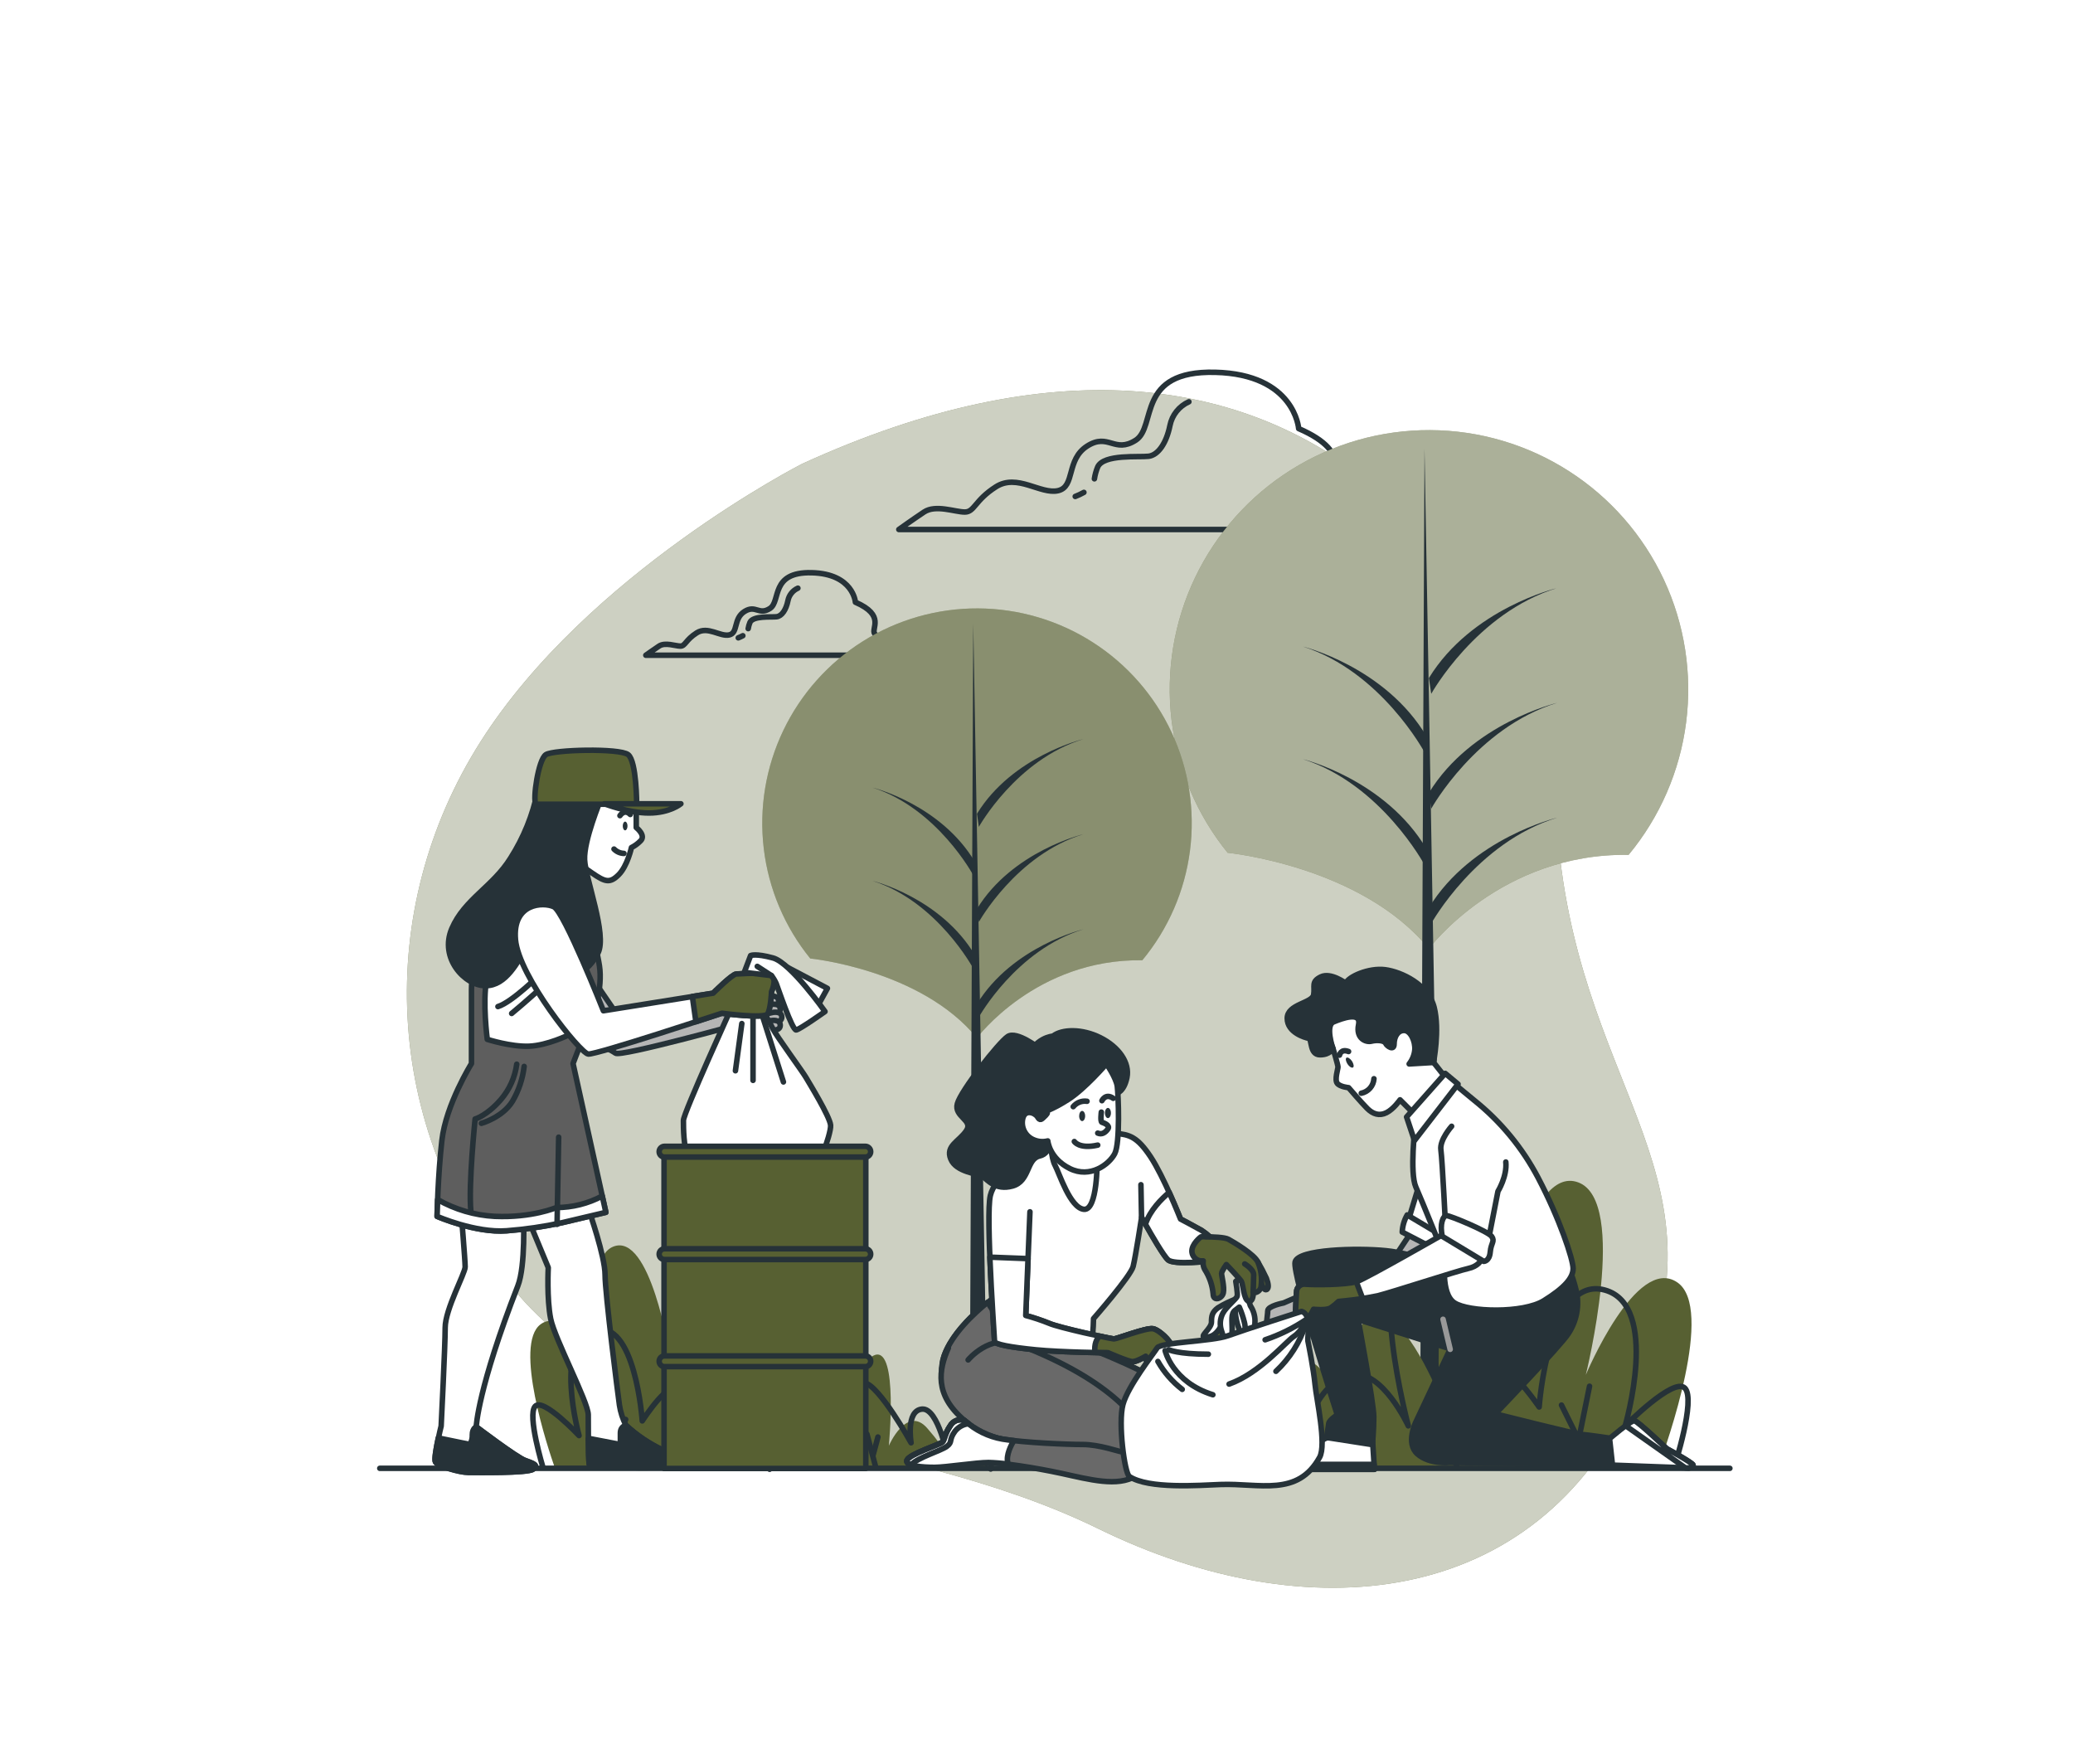 <svg width="375" height="319" viewBox="0 0 375 319" fill="none" xmlns="http://www.w3.org/2000/svg">
<g filter="url(#filter0_d_0_1)">
<path d="M483.608 228.757C234.072 336.695 85.949 317.369 43.08 294.215L-183.527 156.617L167.476 -155.836C376.827 -72.613 733.145 120.819 483.608 228.757Z" fill="white"/>
</g>
<path d="M145.089 83.895C145.089 83.895 106.295 103.659 86.947 134.112C67.598 164.566 69.129 203.744 92.64 232.826C116.151 261.908 161.089 258.088 198.716 276.51C236.343 294.932 277.856 291.138 295.648 252.108C313.44 213.078 286.611 198.491 282.003 153.323C277.395 108.154 236.676 42.014 145.089 83.895Z" fill="#576032"/>
<path opacity="0.7" d="M145.089 83.895C145.089 83.895 106.295 103.659 86.947 134.112C67.598 164.566 69.129 203.744 92.64 232.826C116.151 261.908 161.089 258.088 198.716 276.51C236.343 294.932 277.856 291.138 295.648 252.108C313.44 213.078 286.611 198.491 282.003 153.323C277.395 108.154 236.676 42.014 145.089 83.895Z" fill="white"/>
<path d="M248.6 90.5C244.74 88.396 242.968 90.152 241.581 88.396C240.193 86.639 245.441 82.078 234.925 77.516C234.925 77.516 234.223 67.69 219.831 67.337C205.439 66.984 209.304 77.168 205.444 79.625C201.583 82.083 200.529 78.222 196.668 80.68C192.808 83.137 194.554 88.032 191.395 88.749C188.236 89.466 184.022 85.59 180.161 88.047C176.301 90.505 176.301 92.609 174.529 92.609C172.758 92.609 169.261 91.207 167.156 92.609C165.052 94.012 162.595 95.769 162.595 95.769H251.411C251.411 95.769 252.461 92.609 248.6 90.5Z" stroke="#263238" stroke-linecap="round" stroke-linejoin="round"/>
<path d="M196.074 89.056C195.571 89.34 195.047 89.586 194.508 89.793" stroke="#263238" stroke-linecap="round" stroke-linejoin="round"/>
<path d="M215.069 72.672C214.199 73.061 213.433 73.652 212.837 74.396C212.242 75.141 211.832 76.017 211.644 76.952C210.999 80.168 209.499 82.308 207.789 82.523C206.079 82.738 199.648 82.093 198.573 84.453C198.287 85.143 198.086 85.865 197.974 86.603" stroke="#263238" stroke-linecap="round" stroke-linejoin="round"/>
<path d="M161.919 115.731C159.896 114.631 158.975 115.547 158.237 114.631C157.5 113.714 160.26 111.318 154.74 108.922C154.74 108.922 154.372 103.771 146.83 103.587C139.288 103.402 141.306 108.737 139.283 110.048C137.261 111.359 136.723 109.311 134.675 110.601C132.627 111.891 133.574 114.467 131.916 114.835C130.257 115.204 128.05 113.176 126.028 114.467C124.005 115.757 123.98 116.858 123.084 116.858C122.188 116.858 120.324 116.12 119.218 116.858C118.112 117.595 116.827 118.511 116.827 118.511H163.383C163.383 118.511 163.936 116.837 161.919 115.731Z" stroke="#263238" stroke-linecap="round" stroke-linejoin="round"/>
<path d="M134.378 114.979C134.112 115.124 133.837 115.252 133.554 115.363" stroke="#263238" stroke-linecap="round" stroke-linejoin="round"/>
<path d="M144.337 106.382C143.88 106.585 143.478 106.895 143.166 107.285C142.853 107.675 142.638 108.134 142.54 108.624C142.202 110.309 141.418 111.435 140.492 111.548C139.565 111.661 136.227 111.323 135.663 112.572C135.515 112.934 135.408 113.312 135.346 113.698" stroke="#263238" stroke-linecap="round" stroke-linejoin="round"/>
<path d="M222.125 154.244C222.125 154.244 246.255 156.635 258.477 171.59C258.477 171.59 271.4 154.264 294.609 154.617C300.278 147.776 303.888 139.466 305.017 130.653C306.146 121.84 304.749 112.888 300.988 104.838C297.227 96.789 291.257 89.973 283.773 85.185C276.289 80.397 267.598 77.833 258.714 77.793C249.829 77.752 241.115 80.236 233.587 84.955C226.059 89.674 220.027 96.434 216.192 104.449C212.357 112.464 210.878 121.403 211.927 130.226C212.975 139.048 216.508 147.392 222.115 154.285L222.125 154.244Z" fill="#576032"/>
<path opacity="0.5" d="M222.125 154.244C222.125 154.244 246.255 156.635 258.477 171.59C258.477 171.59 271.4 154.264 294.609 154.617C300.278 147.776 303.888 139.466 305.017 130.653C306.146 121.84 304.749 112.888 300.988 104.838C297.227 96.789 291.257 89.973 283.773 85.185C276.289 80.397 267.598 77.833 258.714 77.793C249.829 77.752 241.115 80.236 233.587 84.955C226.059 89.674 220.027 96.434 216.192 104.449C212.357 112.464 210.878 121.403 211.927 130.226C212.975 139.048 216.508 147.392 222.115 154.285L222.125 154.244Z" fill="white"/>
<path d="M257.688 81.1L256.869 265.573H260.945L257.688 81.1Z" fill="#263238"/>
<path d="M258.907 167.033C258.907 167.033 267.053 152.37 281.696 147.89C281.696 147.89 266.218 151.556 258.482 164.181L258.907 167.033Z" fill="#263238"/>
<path d="M258.907 125.489C258.907 125.489 267.053 110.831 281.696 106.351C281.696 106.351 266.218 110.017 258.482 122.637L258.907 125.489Z" fill="#263238"/>
<path d="M258.907 146.262C258.907 146.262 267.053 131.598 281.696 127.118C281.696 127.118 266.218 130.784 258.482 143.41L258.907 146.262Z" fill="#263238"/>
<path d="M257.699 136.078C257.699 136.078 249.839 121.419 235.683 116.939C235.683 116.939 250.618 120.605 258.083 133.231L257.699 136.078Z" fill="#263238"/>
<path d="M257.699 156.44C257.699 156.44 249.839 141.782 235.683 137.302C235.683 137.302 250.618 140.968 258.083 153.594L257.699 156.44Z" fill="#263238"/>
<path d="M146.61 173.366C146.61 173.366 166.578 175.348 176.721 187.733C176.721 187.733 187.421 173.397 206.642 173.679C211.339 168.013 214.33 161.129 215.267 153.83C216.203 146.53 215.047 139.114 211.932 132.446C208.817 125.778 203.872 120.132 197.673 116.166C191.474 112.199 184.275 110.075 176.916 110.041C169.556 110.008 162.339 112.065 156.103 115.974C149.868 119.884 144.871 125.484 141.695 132.123C138.519 138.762 137.294 146.166 138.163 153.475C139.033 160.783 141.96 167.693 146.605 173.402L146.61 173.366Z" fill="#576032"/>
<path opacity="0.3" d="M146.61 173.366C146.61 173.366 166.578 175.348 176.721 187.733C176.721 187.733 187.421 173.397 206.642 173.679C211.339 168.013 214.33 161.129 215.267 153.83C216.203 146.53 215.047 139.114 211.932 132.446C208.817 125.778 203.872 120.132 197.673 116.166C191.474 112.199 184.275 110.075 176.916 110.041C169.556 110.008 162.339 112.065 156.103 115.974C149.868 119.884 144.871 125.484 141.695 132.123C138.519 138.762 137.294 146.166 138.163 153.475C139.033 160.783 141.96 167.693 146.605 173.402L146.61 173.366Z" fill="white"/>
<path d="M176.06 112.787L175.389 265.573H178.758L176.06 112.787Z" fill="#263238"/>
<path d="M177.074 183.96C177.074 183.96 183.817 171.815 195.962 168.088C195.962 168.088 183.162 171.124 176.736 181.579L177.074 183.96Z" fill="#263238"/>
<path d="M177.074 149.554C177.074 149.554 183.817 137.409 195.962 133.682C195.962 133.682 183.162 136.718 176.736 147.178L177.074 149.554Z" fill="#263238"/>
<path d="M177.074 166.757C177.074 166.757 183.817 154.612 195.962 150.885C195.962 150.885 183.162 153.921 176.736 164.381L177.074 166.757Z" fill="#263238"/>
<path d="M176.076 158.324C176.076 158.324 169.563 146.18 157.848 142.452C157.848 142.452 170.213 145.488 176.398 155.948L176.076 158.324Z" fill="#263238"/>
<path d="M176.076 175.189C176.076 175.189 169.563 163.045 157.848 159.317C157.848 159.317 170.213 162.354 176.398 172.814L176.076 175.189Z" fill="#263238"/>
<path d="M193.699 265.399C193.627 263.796 193.837 260.755 195.562 256.183C198.266 249.015 203.002 263.351 203.002 263.351C203.002 263.351 203.002 261.646 208.075 256.183C213.149 250.72 217.542 260.279 217.542 260.279C217.542 260.279 215.177 237.413 220.927 239.118C226.676 240.823 225.995 260.279 225.995 260.279C225.995 260.279 230.056 245.943 235.467 245.943C240.879 245.943 242.231 256.183 242.231 256.183C242.231 256.183 243.583 238.094 248.995 237.751C254.406 237.408 260.489 252.773 260.489 252.773C260.489 252.773 258.799 232.293 264.211 231.269C269.623 230.245 271.651 238.775 271.651 238.775C271.651 238.775 276.381 210.446 285.515 213.861C294.65 217.276 286.867 248.677 286.867 248.677C286.867 248.677 295.996 226.83 303.435 231.95C310.199 236.604 301.592 261.001 299.974 265.399H193.699Z" fill="#576032"/>
<path d="M302.857 265.353C302.857 265.353 306.82 253.111 304.787 251.063C302.755 249.015 293.984 257.893 293.984 257.893C293.984 257.893 300.41 236.046 290.262 233.317C280.114 230.588 278.429 254.478 278.429 254.478C278.429 254.478 270.99 243.557 269.295 247.653C268.274 250.149 267.702 252.806 267.606 255.502C267.606 255.502 263.889 225.806 255.43 227.173C246.972 228.54 254.755 257.893 254.755 257.893C254.755 257.893 250.024 247.653 244.612 248.677C239.2 249.701 237.152 256.183 237.152 256.183C237.152 256.183 234.787 250.382 233.092 250.382C231.397 250.382 229.375 260.622 229.375 260.622C229.375 260.622 227.327 244.919 223.625 245.605C219.923 246.291 212.125 259.598 212.125 259.598C212.125 259.598 213.482 252.087 209.422 251.749C205.362 251.411 202.996 263.351 202.996 263.351C202.996 263.351 197.585 252.087 194.205 254.135C190.826 256.183 192.439 265.696 192.439 265.696" stroke="#263238" stroke-linecap="round" stroke-linejoin="round"/>
<path d="M284.599 265.183L287.543 250.725" stroke="#263238" stroke-linecap="round" stroke-linejoin="round"/>
<path d="M263.535 265.399L261.841 255.845" stroke="#263238" stroke-linecap="round" stroke-linejoin="round"/>
<path d="M220.768 265.353L222.954 257.55" stroke="#263238" stroke-linecap="round" stroke-linejoin="round"/>
<path d="M246.962 265.742L243.245 258.917" stroke="#263238" stroke-linecap="round" stroke-linejoin="round"/>
<path d="M285.178 259.598L282.469 254.135" stroke="#263238" stroke-linecap="round" stroke-linejoin="round"/>
<path d="M263.535 262.327L265.901 257.55" stroke="#263238" stroke-linecap="round" stroke-linejoin="round"/>
<path d="M245.272 261.989L246.962 258.917" stroke="#263238" stroke-linecap="round" stroke-linejoin="round"/>
<path d="M221.449 262.454L220.251 258.23" stroke="#263238" stroke-linecap="round" stroke-linejoin="round"/>
<path d="M178.272 265.476C178.328 264.232 178.17 261.892 176.905 258.308C174.924 252.742 171.447 263.873 171.447 263.873C171.447 263.873 171.447 262.547 167.73 258.308C164.013 254.069 160.787 261.487 160.787 261.487C160.787 261.487 162.523 243.736 158.304 245.062C154.085 246.389 154.587 261.487 154.587 261.487C154.587 261.487 151.648 250.377 147.654 250.377C143.661 250.377 142.693 258.323 142.693 258.323C142.693 258.323 141.705 244.279 137.737 244.018C133.769 243.757 129.304 255.671 129.304 255.671C129.304 255.671 130.543 239.799 126.575 238.98C122.607 238.161 121.117 244.812 121.117 244.812C121.117 244.812 117.646 222.821 110.949 225.468C104.252 228.115 109.956 252.497 109.956 252.497C109.956 252.497 103.259 235.539 97.806 239.512C92.845 243.127 99.158 262.04 100.366 265.476H178.272Z" fill="#576032"/>
<path d="M98.231 265.44C98.231 265.44 95.328 255.937 96.813 254.35C98.298 252.763 104.749 259.649 104.749 259.649C104.749 259.649 100.038 242.692 107.478 240.572C114.917 238.453 116.182 256.997 116.182 256.997C116.182 256.997 121.64 248.519 122.879 251.698C123.629 253.646 124.048 255.705 124.118 257.791C124.118 257.791 126.847 234.751 133.047 235.8C139.247 236.85 133.559 259.649 133.559 259.649C133.559 259.649 137.03 251.698 140.998 252.481C144.966 253.265 146.456 258.308 146.456 258.308C146.456 258.308 148.192 253.802 149.431 253.802C150.67 253.802 152.16 261.754 152.16 261.754C152.16 261.754 153.65 249.563 156.379 250.095C159.108 250.628 164.812 260.955 164.812 260.955C164.812 260.955 163.818 255.128 166.793 254.862C169.768 254.596 171.503 263.873 171.503 263.873C171.503 263.873 175.471 255.128 177.955 256.705C180.438 258.282 179.214 265.696 179.214 265.696" stroke="#263238" stroke-linecap="round" stroke-linejoin="round"/>
<path d="M111.62 265.307L109.459 254.084" stroke="#263238" stroke-linecap="round" stroke-linejoin="round"/>
<path d="M127.072 265.476L128.311 258.057" stroke="#263238" stroke-linecap="round" stroke-linejoin="round"/>
<path d="M158.437 265.44L156.829 259.383" stroke="#263238" stroke-linecap="round" stroke-linejoin="round"/>
<path d="M139.222 265.742L141.951 260.442" stroke="#263238" stroke-linecap="round" stroke-linejoin="round"/>
<path d="M111.2 260.97L113.181 256.73" stroke="#263238" stroke-linecap="round" stroke-linejoin="round"/>
<path d="M127.072 263.09L125.336 259.383" stroke="#263238" stroke-linecap="round" stroke-linejoin="round"/>
<path d="M140.461 262.828L139.222 260.442" stroke="#263238" stroke-linecap="round" stroke-linejoin="round"/>
<path d="M157.935 263.187L158.816 259.91" stroke="#263238" stroke-linecap="round" stroke-linejoin="round"/>
<path d="M68.704 265.573H312.928" stroke="#263238" stroke-linecap="round" stroke-linejoin="round"/>
<path d="M255.215 222.984L252.717 226.737L232.186 235.661C232.186 235.661 229.329 236.199 229.329 237.09C229.329 237.981 228.791 240.485 229.329 240.843C229.866 241.201 233.425 239.947 233.425 239.947C233.425 239.947 232.355 241.196 233.425 241.555C234.495 241.913 235.565 240.305 235.565 240.305C236.613 239.645 237.627 238.931 238.601 238.165C239.104 237.504 239.524 236.784 239.85 236.02L258.794 231.202L262.721 225.309C262.721 225.309 254.683 224.413 255.215 222.984Z" fill="#B5B5B5" stroke="#263238" stroke-linecap="round" stroke-linejoin="round"/>
<path d="M256.644 214.567L254.319 222.196L260.397 225.816L262.849 219.867L256.644 214.567Z" fill="white" stroke="#263238" stroke-linecap="round" stroke-linejoin="round"/>
<path d="M254.56 219.738L261.933 224.136L260.637 226.461L253.659 222.841C253.707 221.75 254.016 220.686 254.56 219.738Z" fill="white" stroke="#263238" stroke-linecap="round" stroke-linejoin="round"/>
<path d="M239.968 260.064C239.968 260.064 234.797 262.649 233.373 263.812C231.95 264.974 231.694 264.836 232.078 265.752H248.631L248.242 259.803L239.968 260.064Z" fill="white" stroke="#263238" stroke-linecap="round" stroke-linejoin="round"/>
<path d="M248.57 264.861H232.078C231.853 265.102 231.878 265.297 232.078 265.768H248.631L248.57 264.861Z" fill="white" stroke="#263238" stroke-linecap="round" stroke-linejoin="round"/>
<path d="M262.204 229.308C262.204 229.308 255.871 226.722 250.7 226.205C245.528 225.688 234.797 225.944 234.28 228.253C233.763 230.562 241.908 255.901 241.908 255.901C241.908 255.901 240.485 256.807 240.372 257.437C240.26 258.067 239.988 259.997 239.988 259.997L248.262 261.287C248.262 261.287 248.518 258.702 248.518 256.249C248.518 253.797 245.677 238.662 245.677 238.662L262.353 243.966L256.147 257.15C256.147 257.15 254.212 261.031 256.408 262.972C258.605 264.912 262.225 264.508 262.225 264.508L291.706 264.897L291.194 260.11C291.194 260.11 286.929 259.465 286.15 259.465C285.372 259.465 270.504 255.717 270.504 255.717C270.504 255.717 282.403 243.301 283.693 241.232C284.461 240.087 284.983 238.795 285.228 237.439C285.473 236.082 285.435 234.689 285.116 233.347C284.338 230.245 283.821 229.595 283.821 229.595C283.821 229.595 274.748 233.952 270.094 232.928C267.243 232.276 264.558 231.043 262.204 229.308Z" fill="#263238" stroke="#263238" stroke-linecap="round" stroke-linejoin="round"/>
<path d="M241.13 189.612C241.13 189.612 242.037 192.587 242.037 192.976C242.037 193.365 241.386 195.301 241.909 195.946C242.431 196.591 243.957 196.724 243.957 196.724C243.957 196.724 246.281 199.438 247.315 200.472C248.349 201.506 249.512 201.895 250.807 201.25C252.102 200.605 253.265 198.921 253.265 198.921L255.722 201.378L261.411 194.784L259.363 192.198C259.363 192.198 259.875 189.223 257.939 185.347C256.004 181.472 249.276 180.432 244.878 181.21C240.48 181.989 239.451 184.569 239.451 185.086C239.451 185.603 241.13 189.612 241.13 189.612Z" fill="white" stroke="#263238" stroke-linecap="round" stroke-linejoin="round"/>
<path d="M243.46 177.847C243.46 177.847 240.741 175.799 238.934 176.685C237.126 177.57 237.91 178.364 237.638 179.915C237.367 181.467 232.856 181.595 232.856 184.18C232.856 186.766 236.087 187.672 236.732 187.8C237.377 187.928 236.865 190.775 238.78 190.775C240.695 190.775 241.11 189.613 241.11 189.613C241.11 189.613 239.686 185.476 241.238 184.83C242.789 184.185 246.281 182.89 245.764 185.342C245.247 187.795 247.059 188.573 248.093 188.317C249.128 188.061 250.418 188.184 250.653 188.701C250.889 189.218 252.189 190.125 252.189 188.834C252.189 187.544 252.835 186.377 253.997 186.377C255.159 186.377 256.045 188.317 255.937 189.869C255.85 190.803 255.494 191.692 254.913 192.429L259.311 192.167C259.311 192.167 260.474 186.351 259.439 182.214C258.405 178.077 253.536 175.778 250.566 175.389C247.597 175 243.844 176.685 243.46 177.847Z" fill="#263238" stroke="#263238" stroke-linecap="round" stroke-linejoin="round"/>
<path d="M244.571 191.922C244.893 192.434 244.97 192.946 244.75 193.074C244.53 193.202 244.079 192.946 243.762 192.454C243.445 191.963 243.357 191.43 243.583 191.302C243.808 191.174 244.248 191.456 244.571 191.922Z" fill="#263238"/>
<path d="M246.25 197.728C246.868 197.605 247.428 197.281 247.843 196.807C248.258 196.333 248.504 195.735 248.544 195.106" stroke="#263238" stroke-linecap="round" stroke-linejoin="round"/>
<path d="M242.313 190.841C242.313 190.841 242.528 189.638 243.951 190.186" stroke="#263238" stroke-linecap="round" stroke-linejoin="round"/>
<path d="M255.999 203.575C255.999 203.575 254.975 212.11 256.127 214.696C257.279 217.281 261.431 227.624 261.431 227.624C261.431 227.624 260.525 233.952 263.11 235.642C265.696 237.331 275.521 237.582 279.274 235.253C283.027 232.923 284.573 231.116 284.573 229.436C284.573 227.757 282.116 220.384 278.24 213.016C275.402 207.621 271.484 202.866 266.73 199.049C264.017 196.853 262.982 195.818 262.465 195.818C261.948 195.818 255.743 201.123 255.999 203.575Z" fill="white" stroke="#263238" stroke-linecap="round" stroke-linejoin="round"/>
<path d="M261.431 194.139L254.447 202.023L255.871 206.294L263.756 196.079L261.431 194.139Z" fill="white" stroke="#263238" stroke-linecap="round" stroke-linejoin="round"/>
<path d="M261.559 222.97C261.559 222.97 247.336 231.116 245.528 231.766C243.721 232.416 237.9 232.411 236.215 232.278C236.008 232.241 235.796 232.25 235.594 232.305C235.391 232.359 235.203 232.457 235.042 232.593C234.882 232.728 234.754 232.897 234.666 233.088C234.578 233.279 234.534 233.486 234.536 233.696L234.28 238.611C234.28 238.611 235.698 239 236.328 238.611C236.957 238.222 237.618 236.799 237.618 236.799C237.618 236.799 239.948 237.06 240.721 236.543C241.228 236.198 241.704 235.809 242.144 235.381C244.533 235.182 246.908 234.84 249.256 234.357C251.841 233.706 263.735 229.831 265.548 229.441C267.36 229.052 268.005 228.018 268.133 227.393C268.261 226.769 261.559 222.97 261.559 222.97Z" fill="white" stroke="#263238" stroke-linecap="round" stroke-linejoin="round"/>
<path d="M245.344 231.816C243.368 232.405 237.848 232.405 236.215 232.282C236.008 232.245 235.796 232.255 235.594 232.309C235.391 232.363 235.203 232.462 235.042 232.597C234.882 232.733 234.754 232.902 234.666 233.092C234.578 233.283 234.534 233.491 234.536 233.701L234.28 238.616C234.28 238.616 235.698 239.005 236.328 238.616C236.957 238.227 237.618 236.803 237.618 236.803C237.618 236.803 239.948 237.064 240.721 236.547C241.228 236.202 241.704 235.813 242.144 235.385C242.144 235.385 244.315 235.196 246.511 234.873L245.344 231.816Z" fill="#576032" stroke="#263238" stroke-linecap="round" stroke-linejoin="round"/>
<path d="M262.593 203.708C262.593 203.708 260.397 206.16 260.653 207.973C260.909 209.785 261.559 222.969 261.559 222.969L268.927 225.944L270.975 215.474C270.975 215.474 272.659 212.755 272.398 210.169" fill="white"/>
<path d="M262.593 203.708C262.593 203.708 260.397 206.16 260.653 207.973C260.909 209.785 261.559 222.969 261.559 222.969L268.927 225.944L270.975 215.474C270.975 215.474 272.659 212.755 272.398 210.169" stroke="#263238" stroke-linecap="round" stroke-linejoin="round"/>
<path d="M260.914 223.619L268.41 228.14C268.41 228.14 269.434 228.14 269.577 226.461C269.72 224.781 270.478 224.52 269.833 223.619C269.188 222.718 262.332 219.866 261.687 219.866C261.042 219.866 260.397 221.418 260.914 223.619Z" fill="white" stroke="#263238" stroke-linecap="round" stroke-linejoin="round"/>
<path d="M291.168 260.207C291.168 260.207 295.044 256.848 295.694 256.976C296.344 257.104 301.51 262.019 301.51 262.019C301.51 262.019 306.293 264.605 306.293 264.994C306.293 265.383 305.519 265.506 305.519 265.506L291.695 264.994L291.168 260.207Z" fill="white" stroke="#263238" stroke-linecap="round" stroke-linejoin="round"/>
<path d="M306.272 264.994C306.272 264.605 301.49 262.019 301.49 262.019C301.49 262.019 296.319 257.104 295.674 256.976C295.443 256.93 294.798 257.33 294.071 257.862L300.328 262.275L304.884 265.486L305.499 265.511C305.499 265.511 306.272 265.378 306.272 264.994Z" fill="white" stroke="#263238" stroke-linecap="round" stroke-linejoin="round"/>
<path d="M262.332 244.049L261.042 238.616" stroke="#999999" stroke-linecap="round" stroke-linejoin="round"/>
<path d="M217.348 222.524C215.812 221.653 213.554 220.476 213.554 220.476C213.554 220.476 210.513 212.796 208.127 209.212C205.741 205.628 204.328 205.193 201.722 204.978C199.116 204.763 191.308 206.821 190.97 207.364C190.97 207.364 183.699 210.727 181.856 213.118C180.013 215.509 180.658 234.059 180.658 234.059C180.658 234.059 172.855 239.343 170.797 245.216C169.486 248.938 171.012 255.087 178.067 256.935C180.421 257.565 182.892 257.62 185.271 257.094C187.104 258.64 189.134 259.937 191.308 260.949C198.578 264.421 203.35 265.071 207.799 265.291C212.248 265.511 216.805 264.098 217.676 263.243C218.546 262.388 220.282 259.009 215.832 254.13C211.997 249.916 200.426 245.226 197.303 244.012C197.614 242.19 197.785 240.347 197.815 238.498C197.815 238.498 204.543 230.818 204.983 229.057C205.423 227.296 206.519 220.158 206.519 220.158C206.519 220.158 210.211 226.891 211.296 227.864C212.381 228.837 218.674 228.084 219.324 228.084C219.974 228.084 220.302 225.263 220.302 225.263C219.477 224.192 218.479 223.266 217.348 222.524Z" fill="white" stroke="#263238" stroke-linecap="round" stroke-linejoin="round"/>
<path d="M215.832 254.104C211.997 249.89 200.426 245.2 197.303 243.987C197.4 243.419 197.482 242.866 197.544 242.343C194.624 242.988 191.593 242.927 188.701 242.164C180.453 239.993 178.717 235.544 178.717 235.544H178.656C176.193 237.541 172.184 241.243 170.797 245.2C169.486 248.923 171.012 255.072 178.067 256.92C180.421 257.55 182.892 257.604 185.271 257.079C187.104 258.625 189.134 259.921 191.308 260.934C198.578 264.405 203.35 265.056 207.799 265.276C212.248 265.496 216.805 264.083 217.676 263.228C218.546 262.373 220.282 258.983 215.832 254.104Z" fill="#696969" stroke="#263238" stroke-linecap="round" stroke-linejoin="round"/>
<path d="M175.133 245.963C175.133 245.963 179.04 241.186 184.145 243.142C201.978 249.977 206.499 257.575 207.697 260.612C208.895 263.648 208.454 265.281 207.482 265.931C206.509 266.582 196.305 264.196 191.42 262.46C186.536 260.724 180.023 261.59 174.488 256.925C168.954 252.261 169.824 247.709 171.56 243.792" fill="#696969"/>
<path d="M175.133 245.963C175.133 245.963 179.04 241.186 184.145 243.142C201.978 249.977 206.499 257.575 207.697 260.612C208.895 263.648 208.454 265.281 207.482 265.931C206.509 266.582 196.305 264.196 191.42 262.46C186.536 260.724 180.023 261.59 174.488 256.925C168.954 252.261 169.824 247.709 171.56 243.792" stroke="#263238" stroke-linecap="round" stroke-linejoin="round"/>
<path d="M220.282 225.247C219.461 224.187 218.469 223.27 217.348 222.534C215.812 221.663 213.554 220.486 213.554 220.486C213.554 220.486 212.678 218.274 211.506 215.668C210.19 216.764 208.035 218.868 207.205 221.423C208.332 223.42 210.492 227.157 211.301 227.864C212.381 228.842 218.679 228.084 219.329 228.084C219.98 228.084 220.282 225.247 220.282 225.247Z" fill="white" stroke="#263238" stroke-linecap="round" stroke-linejoin="round"/>
<path d="M206.499 220.133L206.391 214.275" stroke="#263238" stroke-linecap="round" stroke-linejoin="round"/>
<path d="M223.804 234.868C222.585 235.305 221.415 235.868 220.312 236.548C219.288 237.321 219.15 237.971 219.15 239.133C219.15 240.295 216.82 241.847 217.988 241.847C219.155 241.847 220.036 241.458 221.091 239.522C222.145 237.587 223.415 237.013 223.415 237.013C223.495 237.949 223.667 238.875 223.927 239.778C224.289 240.549 224.336 241.43 224.06 242.236C223.799 243.26 225.084 243.014 225.478 240.188C225.687 238.384 225.421 236.557 224.705 234.889L223.804 234.868Z" fill="white" stroke="#263238" stroke-linecap="round" stroke-linejoin="round"/>
<path d="M223.548 231.756C223.548 231.756 223.932 233.937 223.804 234.433C223.676 234.93 221.864 236.318 221.219 237.505C220.961 237.989 220.805 238.52 220.761 239.066C220.717 239.612 220.786 240.161 220.963 240.68C221.219 241.473 221.987 244.049 222.381 243.358C222.775 242.666 222.893 241.868 222.893 240.383C222.893 238.898 222.637 237.603 223.405 237.009L224.183 236.415C224.558 237.281 224.862 238.177 225.089 239.093C225.601 240.977 224.7 242.564 224.956 242.861C225.212 243.158 226.252 242.958 226.38 242.165C226.508 241.371 227.025 240.48 227.025 238.893C227.017 237.925 226.727 236.98 226.19 236.174C225.948 235.506 225.753 234.822 225.606 234.126C225.376 232.928 224.582 230.665 223.548 231.756Z" fill="white" stroke="#263238" stroke-linecap="round" stroke-linejoin="round"/>
<path d="M227.552 228.274C228.114 229.223 228.627 230.201 229.088 231.203C229.411 232.073 229.631 233.051 229.088 233.251C228.545 233.45 228.11 231.95 227.782 231.3C227.455 230.65 226.359 227.839 227.552 228.274Z" fill="#576032" stroke="#263238" stroke-linecap="round" stroke-linejoin="round"/>
<path d="M227.552 228.274C226.902 226.866 223.21 224.69 222.232 224.152C221.551 223.768 219.375 223.712 218.136 223.706C217.839 223.66 217.537 223.66 217.24 223.706C217.24 223.706 215.505 225.007 215.612 226.42C215.652 226.823 215.825 227.201 216.103 227.496C216.381 227.79 216.748 227.985 217.148 228.048H217.66C217.577 228.575 217.669 229.114 217.921 229.584C218.787 230.921 219.314 232.448 219.457 234.034C219.457 235.447 221.085 234.904 221.3 233.818C221.516 232.733 220.978 230.782 220.978 230.347C220.978 229.912 221.843 228.719 221.843 228.719C221.843 228.719 224.234 231.212 224.557 231.755C224.879 232.298 224.992 235.119 225.862 235.339C226.733 235.559 226.728 233.803 226.728 233.803C226.908 233.818 227.088 233.795 227.259 233.737C227.43 233.678 227.587 233.585 227.719 233.463C227.852 233.34 227.958 233.192 228.031 233.027C228.103 232.862 228.141 232.683 228.141 232.503C228.32 231.066 228.117 229.607 227.552 228.274Z" fill="#576032" stroke="#263238" stroke-linecap="round" stroke-linejoin="round"/>
<path d="M225.166 228.602C225.166 228.602 226.789 229.574 226.789 230.552C226.789 231.53 226.682 233.809 226.682 233.809" stroke="#263238" stroke-linecap="round" stroke-linejoin="round"/>
<path d="M208.019 263.136C208.019 264.672 208.884 264.872 205.521 266.935C202.157 268.999 197.057 267.585 192.065 266.5C187.073 265.415 181.103 264.544 178.825 264.544C176.547 264.544 171.104 265.389 169.056 265.389C167.008 265.389 163.634 265.174 164.069 264.089C164.504 263.003 170.034 261.262 170.469 260.832C170.904 260.402 170.797 259.527 171.882 257.898C172.128 257.452 172.525 257.108 173.002 256.93C173.48 256.751 174.005 256.75 174.483 256.926C176.4 258.682 178.782 259.849 181.344 260.289C185.44 260.94 192.951 261.262 195.885 261.262C198.819 261.262 202.505 262.568 202.828 262.568" fill="#696969"/>
<path d="M208.019 263.136C208.019 264.672 208.884 264.872 205.521 266.935C202.157 268.999 197.057 267.585 192.065 266.5C187.073 265.415 181.103 264.544 178.825 264.544C176.547 264.544 171.104 265.389 169.056 265.389C167.008 265.389 163.634 265.174 164.069 264.089C164.504 263.003 170.034 261.262 170.469 260.832C170.904 260.402 170.797 259.527 171.882 257.898C172.128 257.452 172.525 257.108 173.002 256.93C173.48 256.751 174.005 256.75 174.483 256.926C176.4 258.682 178.782 259.849 181.344 260.289C185.44 260.94 192.951 261.262 195.885 261.262C198.819 261.262 202.505 262.568 202.828 262.568" stroke="#263238" stroke-linecap="round" stroke-linejoin="round"/>
<path d="M181.344 260.289C178.789 259.846 176.415 258.678 174.504 256.926C174.025 256.75 173.5 256.751 173.023 256.93C172.546 257.108 172.148 257.452 171.903 257.898C170.817 259.527 170.925 260.397 170.49 260.832C170.054 261.267 164.52 263.003 164.09 264.089C163.66 265.174 167.008 265.389 169.056 265.389C171.104 265.389 176.547 264.519 178.825 264.519C180.009 264.552 181.19 264.649 182.363 264.81C182.363 264.713 182.322 264.616 182.296 264.519C181.979 263.167 182.89 261.401 183.397 260.561C182.644 260.479 181.943 260.387 181.344 260.289Z" fill="white" stroke="#263238" stroke-linecap="round" stroke-linejoin="round"/>
<path d="M174.483 256.926C174.005 256.75 173.48 256.751 173.002 256.93C172.525 257.108 172.128 257.452 171.882 257.898C170.797 259.527 170.904 260.397 170.469 260.832C170.034 261.267 164.499 263.003 164.069 264.089C163.91 264.473 164.238 264.744 164.812 264.938C166.086 263.571 170.136 262.435 171.268 261.61C172.399 260.786 171.555 260.505 172.748 258.876C173.045 258.496 173.415 258.179 173.836 257.943C174.257 257.708 174.721 257.558 175.2 257.504C174.729 257.166 174.483 256.926 174.483 256.926Z" stroke="#263238" stroke-linecap="round" stroke-linejoin="round"/>
<path d="M184.467 210.912C184.467 210.912 180.018 212.648 179.153 216.227C178.287 219.806 179.91 242.057 179.91 242.6C179.91 243.143 182.839 243.685 187.401 244.136C191.963 244.586 200.421 244.679 200.421 244.679C200.421 244.679 204.113 246.302 204.87 246.302C205.628 246.302 207.256 245.329 207.256 245.329C207.256 245.329 207.041 246.302 207.907 246.087C208.772 245.871 211.706 243.48 211.706 243.05C211.706 242.62 209.755 240.552 208.562 240.337C207.369 240.122 202.049 242.18 201.507 242.18C200.964 242.18 191.523 240.132 189.787 239.359C188.407 238.799 186.992 238.327 185.553 237.946L186.316 219.176" fill="white"/>
<path d="M184.467 210.912C184.467 210.912 180.018 212.648 179.153 216.227C178.287 219.806 179.91 242.057 179.91 242.6C179.91 243.143 182.839 243.685 187.401 244.136C191.963 244.586 200.421 244.679 200.421 244.679C200.421 244.679 204.113 246.302 204.87 246.302C205.628 246.302 207.256 245.329 207.256 245.329C207.256 245.329 207.041 246.302 207.907 246.087C208.772 245.871 211.706 243.48 211.706 243.05C211.706 242.62 209.755 240.552 208.562 240.337C207.369 240.122 202.049 242.18 201.507 242.18C200.964 242.18 191.523 240.132 189.787 239.359C188.407 238.799 186.992 238.327 185.553 237.946L186.316 219.176" stroke="#263238" stroke-linecap="round" stroke-linejoin="round"/>
<path d="M208.562 240.321C207.364 240.101 202.049 242.164 201.507 242.164C200.964 242.164 191.523 240.116 189.787 239.343C188.407 238.784 186.992 238.312 185.553 237.93L185.967 227.644L179.06 227.378C179.352 234.49 179.91 242.282 179.91 242.6C179.91 243.142 182.839 243.685 187.401 244.136C191.963 244.586 200.421 244.678 200.421 244.678C200.421 244.678 204.113 246.301 204.87 246.301C205.628 246.301 207.256 245.329 207.256 245.329C207.256 245.329 207.041 246.301 207.907 246.086C208.772 245.871 211.706 243.48 211.706 243.05C211.706 242.62 209.755 240.536 208.562 240.321Z" fill="white" stroke="#263238" stroke-linecap="round" stroke-linejoin="round"/>
<path d="M211.706 243.035C211.706 242.6 209.755 240.536 208.562 240.321C207.369 240.106 202.049 242.165 201.507 242.165C201.338 242.165 200.303 241.965 198.906 241.653C198.394 242.165 197.907 243.045 198.071 244.602L200.421 244.648C200.421 244.648 204.113 246.271 204.87 246.271C205.628 246.271 207.256 245.298 207.256 245.298C207.256 245.298 207.041 246.271 207.907 246.056C208.772 245.841 211.706 243.465 211.706 243.035Z" fill="#576032" stroke="#263238" stroke-linecap="round" stroke-linejoin="round"/>
<path d="M188.051 189.639C188.051 189.639 183.924 186.387 182.296 187.473C180.668 188.558 173.833 197.237 173.183 199.623C172.532 202.008 176.111 202.556 174.811 204.507C173.51 206.458 171.012 207.221 171.99 209.627C172.968 212.033 176.874 212.233 177.74 212.776C178.605 213.319 180.018 215.382 183.167 214.511C186.316 213.641 185.66 209.627 188.051 209.084C190.442 208.542 190.222 205.29 189.137 202.684C188.051 200.078 187.401 196.499 188.701 194.871C190.002 193.243 188.051 189.639 188.051 189.639Z" fill="#263238" stroke="#263238" stroke-linecap="round" stroke-linejoin="round"/>
<path d="M190.458 187.406C190.458 187.406 187.13 187.595 185.558 191.753C183.986 195.91 185.558 202.105 186.019 203.124C186.479 204.143 188.886 205.172 190.365 204.322C191.845 203.472 193.878 200.257 195.352 199.422C196.827 198.588 199.791 195.081 199.791 195.081L201.916 197.758C201.916 197.758 203.304 197.574 203.857 194.896C204.41 192.218 202.382 189.351 199.054 187.687C195.726 186.023 192.122 186.115 190.458 187.406Z" fill="#263238" stroke="#263238" stroke-linecap="round" stroke-linejoin="round"/>
<path d="M190.002 206.135C190.002 206.135 190.109 209.391 190.872 210.805C191.635 212.218 193.586 218.485 196.079 218.725C198.573 218.966 198.465 209.934 198.465 209.934C198.465 209.934 195.537 210.042 193.801 208.198C192.065 206.355 190.222 205.28 190.002 206.135Z" stroke="#263238" stroke-linecap="round" stroke-linejoin="round"/>
<path d="M200.16 192.397C200.16 192.397 196.279 196.929 193.228 198.869C190.176 200.81 188.794 201.086 188.794 201.086C188.794 201.086 189.992 200.902 189.162 201.736C188.333 202.571 188.138 202.76 187.683 202.013C187.227 201.265 185.373 200.533 185 202.381C184.841 203.153 184.959 203.956 185.334 204.649C185.708 205.342 186.315 205.88 187.048 206.17C187.836 206.502 188.712 206.567 189.541 206.355C189.541 206.355 189.818 209.498 193.514 211.347C197.211 213.195 200.636 210.609 201.65 208.669C202.664 206.728 202.3 197.948 202.111 196.468C201.921 194.988 200.16 192.397 200.16 192.397Z" fill="white" stroke="#263238" stroke-linecap="round" stroke-linejoin="round"/>
<path d="M199.228 201.143C199.228 201.143 199.008 202.878 199.336 202.986C199.663 203.093 200.872 203.528 200.421 204.184C199.971 204.839 199.336 205.269 198.578 204.942" stroke="#263238" stroke-linecap="round" stroke-linejoin="round"/>
<path d="M194.344 206.463C194.344 206.463 195.214 207.871 198.578 207.113" stroke="#263238" stroke-linecap="round" stroke-linejoin="round"/>
<path d="M196.3 201.849C196.3 202.361 196.054 202.771 195.757 202.771C195.46 202.771 195.214 202.356 195.214 201.849C195.214 201.342 195.455 200.928 195.757 200.928C196.059 200.928 196.3 201.337 196.3 201.849Z" fill="#263238"/>
<path d="M200.964 201.306C200.964 201.818 200.723 202.228 200.421 202.228C200.119 202.228 199.878 201.813 199.878 201.306C199.878 200.799 200.119 200.385 200.421 200.385C200.723 200.385 200.964 200.794 200.964 201.306Z" fill="#263238"/>
<path d="M194.144 200.16C194.44 199.796 194.825 199.515 195.262 199.345C195.699 199.174 196.173 199.12 196.637 199.187" stroke="#263238" stroke-linecap="round" stroke-linejoin="round"/>
<path d="M199.336 199.079C199.336 199.079 199.986 197.671 201.384 198.649" stroke="#263238" stroke-linecap="round" stroke-linejoin="round"/>
<path d="M235.442 237.192C235.442 237.192 224.966 240.556 222.13 241.59C219.293 242.625 209.975 242.753 209.33 243.787C208.685 244.821 204.046 250.668 203.14 254.027C202.234 257.386 203.437 266.484 204.302 267.052C207.779 269.351 216.923 268.645 220.794 268.496C227.875 268.235 234.73 270.79 238.714 263.581C240.004 261.251 238.14 253.095 237.884 250.382C237.628 247.668 236.717 243.142 236.589 242.492C236.461 241.841 237.382 237.71 235.442 237.192Z" fill="white" stroke="#263238" stroke-linecap="round" stroke-linejoin="round"/>
<path d="M222.34 250.336C227.88 248.38 232.605 242.656 234.075 241.693C235.544 240.731 236.348 238.621 236.348 238.621C234.028 240.185 231.508 241.431 228.858 242.328" stroke="#263238" stroke-linecap="round" stroke-linejoin="round"/>
<path d="M236.195 239.553C235.147 242.787 233.296 245.703 230.813 248.026" stroke="#263238" stroke-linecap="round" stroke-linejoin="round"/>
<path d="M211.419 244.115C211.419 244.115 213.047 244.929 218.587 244.929" stroke="#263238" stroke-linecap="round" stroke-linejoin="round"/>
<path d="M210.764 244.278C210.764 244.278 212.069 249.982 219.406 252.266" stroke="#263238" stroke-linecap="round" stroke-linejoin="round"/>
<path d="M209.463 246.239C210.576 248.201 212.071 249.92 213.861 251.293" stroke="#263238" stroke-linecap="round" stroke-linejoin="round"/>
<path d="M106.561 218.986C106.561 218.986 109.454 227.235 109.454 230.563C109.454 233.891 111.768 252.123 112.055 254.15C112.247 255.41 112.64 256.63 113.217 257.765C115.194 259.592 117.438 261.104 119.873 262.25C124.067 264.298 123.923 263.699 123.201 264.565C122.479 265.43 115.818 265.589 112.782 265.292C109.746 264.995 106.705 266.014 106.561 264.713C106.418 263.413 106.413 258.2 106.413 255.886C106.413 253.572 100.335 242.144 99.613 238.519C98.891 234.894 99.178 229.262 99.178 229.262L95.564 220.558L106.561 218.986Z" fill="white" stroke="#263238" stroke-linecap="round" stroke-linejoin="round"/>
<path d="M112.224 259.214V261.262L106.449 260.151C106.449 262.107 106.5 264.017 106.582 264.759C106.725 266.06 109.761 265.046 112.803 265.338C115.844 265.63 122.495 265.481 123.222 264.611C123.949 263.74 124.087 264.324 119.894 262.297C117.46 261.149 115.216 259.636 113.238 257.812C113.238 257.812 112.224 257.909 112.224 259.214Z" fill="#263238" stroke="#263238" stroke-linecap="round" stroke-linejoin="round"/>
<path d="M94.693 219.857C94.693 219.857 95.113 228.924 93.669 232.59C86.435 251.109 86.148 258.057 86.148 258.057C86.148 258.057 93.393 263.551 94.985 264.16C96.577 264.769 97.443 265.025 96.429 265.747C95.415 266.469 86.301 266.326 84.709 266.326C83.117 266.326 79.21 265.169 78.78 264.447C78.35 263.725 79.804 257.934 79.804 257.934C79.804 257.934 80.531 243.465 80.531 240.137C80.531 236.809 84.146 230.301 84.146 229.139C84.146 227.977 83.424 219.304 83.424 219.304C83.424 219.304 92.092 221.449 94.693 219.857Z" fill="white" stroke="#263238" stroke-linecap="round" stroke-linejoin="round"/>
<path d="M96.429 265.722C97.453 265 96.577 264.698 94.985 264.135C93.393 263.572 86.158 258.058 86.158 258.058C86.158 258.058 85.436 258.344 85.436 259.501C85.469 260.111 85.317 260.715 85.001 261.237C85.001 261.237 82.687 260.807 79.937 260.213C79.707 260.167 79.497 260.121 79.292 260.07C78.918 261.795 78.524 263.987 78.78 264.412C79.21 265.133 83.117 266.291 84.709 266.291C86.301 266.291 95.42 266.449 96.429 265.722Z" fill="#263238" stroke="#263238" stroke-linecap="round" stroke-linejoin="round"/>
<path d="M106.705 176.301L112.055 184.114L134.194 180.934V185.128C134.194 185.128 112.224 191.205 111.333 190.483C110.442 189.761 103.085 186.285 103.085 186.285L106.705 176.301Z" fill="#B5B5B5" stroke="#263238" stroke-linecap="round" stroke-linejoin="round"/>
<path d="M86.88 166.03C86.88 166.03 85.288 175.292 85.288 179.05V192.362C85.288 192.362 80.68 199.745 79.937 206.253C79.195 212.76 79.067 220 79.067 220C79.067 220 86.015 223.041 91.657 222.606C95.014 222.35 98.35 221.864 101.641 221.152L109.597 219.273L103.663 192.362C103.663 192.362 106.561 184.682 106.991 184.263C107.421 183.843 109.039 178.631 108.44 174.709C107.841 170.787 105.691 162.702 101.206 160.531C96.721 158.361 88.907 160.967 86.88 166.03Z" fill="#5E5E5E" stroke="#263238" stroke-linecap="round" stroke-linejoin="round"/>
<path d="M93.475 192.48C93.161 194.841 92.168 197.059 90.618 198.865C88.058 201.819 85.948 202.388 85.948 202.388C85.948 202.388 84.709 214.415 85.185 219.104" stroke="#263238" stroke-linecap="round" stroke-linejoin="round"/>
<path d="M94.816 192.88C94.559 195.098 93.844 197.239 92.717 199.167C90.904 202.121 87.085 203.171 87.085 203.171" stroke="#263238" stroke-linecap="round" stroke-linejoin="round"/>
<path d="M103.812 165.017C103.054 162.431 100.858 160.726 99.782 160.025C96.439 159.201 92.036 160.368 89.21 162.851C89.158 163.158 89.123 163.435 89.051 163.716C88.907 164.295 86.737 176.88 86.737 176.88C86.737 176.88 87.249 176.982 88.047 177.126C87.249 181.196 88.145 187.985 88.145 187.985C88.145 187.985 92.42 189.363 95.727 189.224C99.035 189.086 102.895 187.176 102.895 187.176C102.895 186.014 103.863 180.182 104.319 177.499H104.534C104.534 177.499 104.82 168.488 103.812 165.017Z" fill="white" stroke="#263238" stroke-linecap="round" stroke-linejoin="round"/>
<path d="M97.796 176.132C97.796 176.132 92.676 181.252 90.075 182.056Z" fill="white"/>
<path d="M97.796 176.132C97.796 176.132 92.676 181.252 90.075 182.056" stroke="#263238" stroke-linecap="round" stroke-linejoin="round"/>
<path d="M97.796 178.748C97.796 178.748 94.898 181.369 92.558 183.3Z" fill="white"/>
<path d="M97.796 178.748C97.796 178.748 94.898 181.369 92.558 183.3" stroke="#263238" stroke-linecap="round" stroke-linejoin="round"/>
<path d="M108.947 216.324C106.387 217.691 103.529 218.406 100.627 218.408C100.627 218.408 96.285 220.292 89.486 220C85.859 219.804 82.327 218.766 79.169 216.969C79.093 218.813 79.067 220 79.067 220C79.067 220 86.015 223.042 91.657 222.606C95.014 222.35 98.35 221.864 101.641 221.152L109.597 219.273L108.947 216.324Z" fill="white" stroke="#263238" stroke-linecap="round" stroke-linejoin="round"/>
<path d="M100.771 221.45L101.062 205.675" stroke="#263238" stroke-linecap="round" stroke-linejoin="round"/>
<path d="M115.096 145.919V149.677C115.096 149.677 116.975 151.126 115.818 152.14C115.353 152.609 114.815 153 114.226 153.297C114.226 153.297 113.504 156.625 111.912 158.217C110.319 159.81 109.454 159.518 107.14 157.926C104.826 156.333 103.377 155.325 103.377 155.325C103.377 155.325 104.82 148.233 105.834 145.919C106.848 143.605 110.033 143.313 111.625 143.6C113.217 143.887 115.096 145.919 115.096 145.919Z" fill="white" stroke="#263238" stroke-linecap="round" stroke-linejoin="round"/>
<path d="M113.514 149.395C113.514 149.83 113.32 150.184 113.084 150.184C112.849 150.184 112.654 149.83 112.654 149.395C112.654 148.96 112.844 148.602 113.084 148.602C113.325 148.602 113.514 148.96 113.514 149.395Z" fill="#263238"/>
<path d="M112.147 147.527C112.147 147.527 112.941 146.236 114.016 147.312" stroke="#263238" stroke-linecap="round" stroke-linejoin="round"/>
<path d="M111.072 153.568C111.548 154.052 112.191 154.335 112.869 154.357" stroke="#263238" stroke-linecap="round" stroke-linejoin="round"/>
<path d="M108.64 144.7C108.64 144.7 105.599 151.991 105.752 155.488C105.906 158.985 109.848 169.015 108.184 172.359C106.52 175.702 103.008 178.144 100.448 174.181C97.888 170.218 96.951 169.015 95.282 171.442C93.613 173.869 91.636 178.282 87.837 178.282C84.038 178.282 79.456 173.27 81.734 167.95C84.013 162.631 89.184 160.352 92.374 155.186C94.716 151.515 96.364 147.446 97.238 143.18L108.937 143.635L108.64 144.7Z" fill="#263238" stroke="#263238" stroke-linecap="round" stroke-linejoin="round"/>
<path d="M96.931 145.458H115.168C115.168 145.458 115.168 137.707 113.632 136.493C112.096 135.28 100.11 135.582 98.743 136.493C97.376 137.405 96.352 144.547 96.931 145.458Z" fill="#576032" stroke="#263238" stroke-linecap="round" stroke-linejoin="round"/>
<path d="M109.341 145.376C109.341 145.376 113.596 147.045 117.395 147.045C121.194 147.045 123.171 145.376 123.171 145.376H109.341Z" fill="#576032" stroke="#263238" stroke-linecap="round" stroke-linejoin="round"/>
<path d="M139.258 180.193C139.258 180.193 140.85 179.906 140.85 181.063C140.85 182.22 138.971 182.087 137.379 181.498C135.786 180.909 137.957 180.5 139.258 180.193Z" fill="#B5B5B5" stroke="#263238" stroke-linecap="round" stroke-linejoin="round"/>
<path d="M139.549 181.657C139.549 181.657 141.142 181.365 141.142 182.527C141.142 183.689 139.258 183.551 137.67 182.957C136.083 182.363 138.249 181.948 139.549 181.657Z" fill="#B5B5B5" stroke="#263238" stroke-linecap="round" stroke-linejoin="round"/>
<path d="M139.841 183.106C139.841 183.106 141.428 182.814 141.428 183.971C141.428 185.128 139.549 184.995 137.957 184.407C136.365 183.818 138.536 183.393 139.841 183.106Z" fill="#B5B5B5" stroke="#263238" stroke-linecap="round" stroke-linejoin="round"/>
<path d="M139.555 184.586C139.555 184.586 141.147 184.294 141.147 185.451C141.147 186.608 139.263 186.475 137.676 185.886C136.088 185.297 138.254 184.872 139.555 184.586Z" fill="#B5B5B5" stroke="#263238" stroke-linecap="round" stroke-linejoin="round"/>
<path d="M132.602 181.656C132.602 181.656 123.631 201.332 123.631 202.648C123.631 203.964 123.631 207.42 124.502 209.448C125.372 211.475 130.579 215.233 132.893 215.668C135.208 216.104 145.048 213.789 146.205 213.498C147.363 213.206 150.404 205.106 150.255 203.514C150.107 201.921 146.349 195.834 145.77 194.835C145.192 193.837 140.42 187.309 139.841 186.131C139.263 184.954 137.522 181.938 137.522 181.938L132.602 181.656Z" fill="white" stroke="#263238" stroke-linecap="round" stroke-linejoin="round"/>
<path d="M134.194 185.128L133.037 193.668" stroke="#263238" stroke-linecap="round" stroke-linejoin="round"/>
<path d="M136.221 184.114V195.404" stroke="#263238" stroke-linecap="round" stroke-linejoin="round"/>
<path d="M137.67 182.957L141.72 195.69" stroke="#263238" stroke-linecap="round" stroke-linejoin="round"/>
<path d="M109.152 182.814C109.152 182.814 102.066 164.894 100.182 164.003C98.298 163.113 92.671 163.297 93.249 169.953C93.828 176.609 104.969 190.499 106.413 190.643C107.857 190.786 130.579 183.265 130.579 183.265C130.579 183.265 138.259 184.289 138.828 183.408C139.396 182.528 139.549 179.358 139.549 179.358C139.549 179.358 140.573 177.187 139.549 176.465C138.525 175.744 133.917 176.174 133.185 176.174C132.453 176.174 128.987 179.645 128.987 179.645L109.152 182.814Z" fill="white" stroke="#263238" stroke-linecap="round" stroke-linejoin="round"/>
<path d="M138.848 183.392C139.427 182.527 139.57 179.342 139.57 179.342C139.57 179.342 140.594 177.171 139.57 176.449C138.546 175.727 133.938 176.157 133.206 176.157C132.474 176.157 129.007 179.629 129.007 179.629L125.244 180.233L125.884 184.795C128.664 183.889 130.6 183.259 130.6 183.259C130.6 183.259 138.249 184.288 138.848 183.392Z" fill="#576032" stroke="#263238" stroke-linecap="round" stroke-linejoin="round"/>
<path d="M141.428 174.422L149.677 178.764L148.084 181.656L141.428 174.422Z" fill="white" stroke="#263238" stroke-linecap="round" stroke-linejoin="round"/>
<path d="M134.629 175.871L135.786 172.83C135.786 172.83 136.657 172.394 139.841 173.265C143.026 174.135 149.242 182.957 149.242 182.957C149.242 182.957 144.756 186.142 144.035 186.285C143.313 186.428 140.707 178.605 140.42 177.893C140.19 177.378 139.898 176.893 139.549 176.449L134.629 175.871Z" fill="white" stroke="#263238" stroke-linecap="round" stroke-linejoin="round"/>
<path d="M139.549 176.45L136.989 174.786" stroke="#263238" stroke-linecap="round" stroke-linejoin="round"/>
<path d="M156.62 208.414H120.124V265.604H156.62V208.414Z" fill="#576032" stroke="#263238" stroke-linecap="round" stroke-linejoin="round"/>
<path d="M156.532 227.808H120.211C119.953 227.808 119.706 227.705 119.523 227.523C119.341 227.341 119.238 227.093 119.238 226.835C119.238 226.577 119.341 226.33 119.523 226.147C119.706 225.965 119.953 225.862 120.211 225.862H156.532C156.79 225.862 157.038 225.965 157.22 226.147C157.403 226.33 157.505 226.577 157.505 226.835C157.505 227.093 157.403 227.341 157.22 227.523C157.038 227.705 156.79 227.808 156.532 227.808Z" fill="#576032" stroke="#263238" stroke-linecap="round" stroke-linejoin="round"/>
<path d="M156.532 209.274H120.211C119.953 209.274 119.706 209.171 119.523 208.989C119.341 208.806 119.238 208.559 119.238 208.301C119.238 208.043 119.341 207.795 119.523 207.613C119.706 207.431 119.953 207.328 120.211 207.328H156.532C156.79 207.328 157.038 207.431 157.22 207.613C157.403 207.795 157.505 208.043 157.505 208.301C157.505 208.559 157.403 208.806 157.22 208.989C157.038 209.171 156.79 209.274 156.532 209.274Z" fill="#576032" stroke="#263238" stroke-linecap="round" stroke-linejoin="round"/>
<path d="M156.532 247.182H120.211C119.953 247.182 119.706 247.079 119.523 246.897C119.341 246.715 119.238 246.467 119.238 246.209C119.238 245.951 119.341 245.704 119.523 245.521C119.706 245.339 119.953 245.236 120.211 245.236H156.532C156.79 245.236 157.038 245.339 157.22 245.521C157.403 245.704 157.505 245.951 157.505 246.209C157.505 246.467 157.403 246.715 157.22 246.897C157.038 247.079 156.79 247.182 156.532 247.182Z" fill="#576032" stroke="#263238" stroke-linecap="round" stroke-linejoin="round"/>
<defs>
<filter id="filter0_d_0_1" x="-187.527" y="-157.836" width="760.524" height="476.101" filterUnits="userSpaceOnUse" color-interpolation-filters="sRGB">
<feFlood flood-opacity="0" result="BackgroundImageFix"/>
<feColorMatrix in="SourceAlpha" type="matrix" values="0 0 0 0 0 0 0 0 0 0 0 0 0 0 0 0 0 0 127 0" result="hardAlpha"/>
<feOffset dy="2"/>
<feGaussianBlur stdDeviation="2"/>
<feComposite in2="hardAlpha" operator="out"/>
<feColorMatrix type="matrix" values="0 0 0 0 0 0 0 0 0 0 0 0 0 0 0 0 0 0 0.25 0"/>
<feBlend mode="normal" in2="BackgroundImageFix" result="effect1_dropShadow_0_1"/>
<feBlend mode="normal" in="SourceGraphic" in2="effect1_dropShadow_0_1" result="shape"/>
</filter>
</defs>
</svg>

